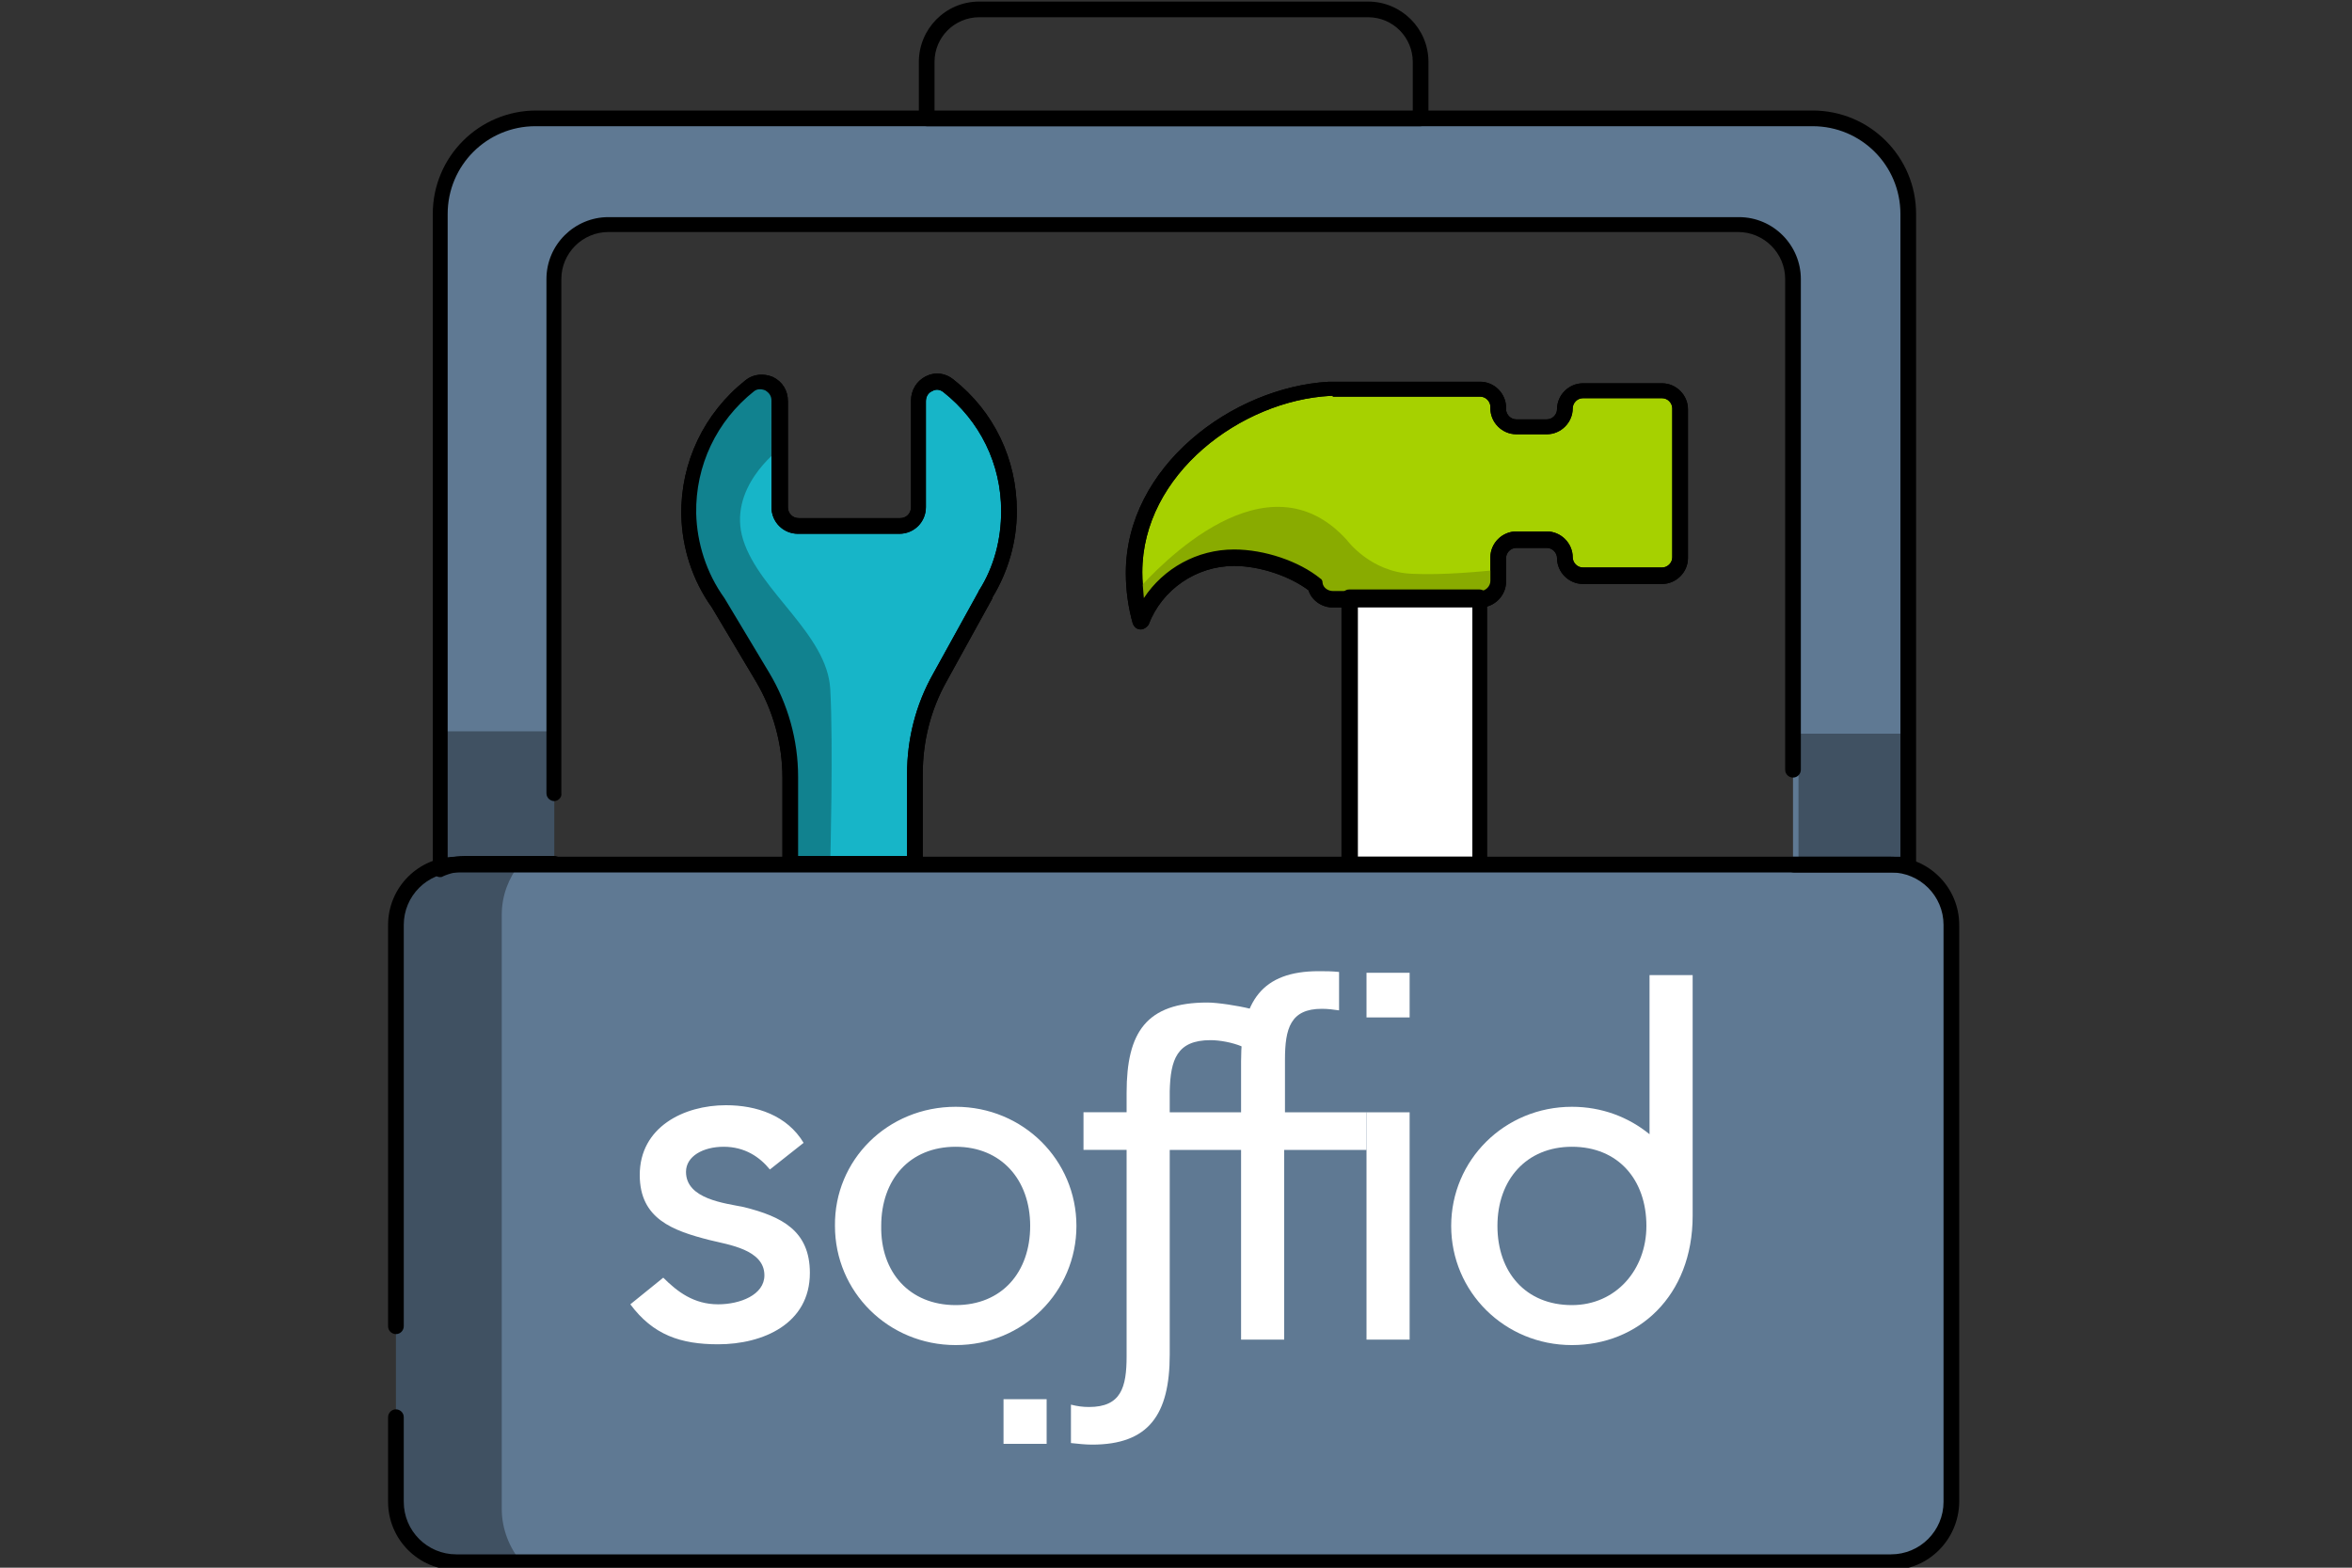 <?xml version="1.0" encoding="utf-8"?>
<!-- Generator: Adobe Illustrator 24.3.0, SVG Export Plug-In . SVG Version: 6.00 Build 0)  -->
<svg version="1.1" id="Capa_1" xmlns="http://www.w3.org/2000/svg" xmlns:xlink="http://www.w3.org/1999/xlink" x="0px" y="0px"
	 viewBox="0 0 300 200" style="enable-background:new 0 0 300 200;" xml:space="preserve">
<rect x="0" y="0" width="300" height="200" fill="#333333" stroke="none"/>
<style type="text/css">
	.st0{fill:#5F7993;}
	.st1{fill:#17B5C8;}
	.st2{fill:#11828F;}
	.st3{fill:#405162;}
	.st4{fill:#A6D100;}
	.st5{fill:#89AB00;}
	.st6{fill:#FFFFFF;}
	.st7{fill:none;stroke:#17B5C8;stroke-width:2;stroke-miterlimit:10;}
</style>
<g>
	<path class="st4" d="M212,49.8h-10.1c-1.3,0-2.3,1-2.3,2.3s-1,2.3-2.3,2.3h-3.9c-1.3,0-2.3-1-2.3-2.3v-0.2c0-1.3-1-2.3-2.3-2.3H170
		c-0.1,0-0.3,0-0.4,0c-12.5,0.7-25,10.9-25,23.5c0,2.2,0.3,4.3,0.8,6.2c1.8-4.8,6.4-8.2,11.9-8.2c3.5,0,7.7,1.3,10.4,3.5
		c0.2,1,1.1,1.8,2.2,1.8h18.8c1.3,0,2.3-1,2.3-2.3v-3c0-1.3,1-2.3,2.3-2.3h3.9c1.3,0,2.3,1,2.3,2.3s1,2.3,2.3,2.3H212
		c1.3,0,2.3-1,2.3-2.3v-19C214.3,50.8,213.3,49.8,212,49.8z"/>
	<path d="M145.5,80.3C145.5,80.3,145.5,80.3,145.5,80.3c-0.5,0-0.8-0.3-1-0.7c-0.6-2.1-0.9-4.3-0.9-6.5c0-13.6,13.6-23.7,25.9-24.4
		c0.2,0,0.3,0,0.5,0h18.8c1.8,0,3.3,1.5,3.3,3.3v0.2c0,0.7,0.6,1.3,1.3,1.3h3.9c0.7,0,1.3-0.6,1.3-1.3c0-1.8,1.5-3.3,3.3-3.3H212
		c1.8,0,3.3,1.5,3.3,3.3v19c0,1.8-1.5,3.3-3.3,3.3h-10.1c-1.8,0-3.3-1.5-3.3-3.3c0-0.7-0.6-1.3-1.3-1.3h-3.9c-0.7,0-1.3,0.6-1.3,1.3
		v3c0,1.8-1.5,3.3-3.3,3.3H170c-1.4,0-2.7-0.9-3.1-2.2c-2.4-1.8-6.2-3.1-9.5-3.1c-4.8,0-9.2,3-10.9,7.5
		C146.3,80,145.9,80.3,145.5,80.3z M170,50.5c-0.1,0-0.1,0-0.2,0c0,0-0.1,0-0.1,0c-11.4,0.6-24,10-24,22.5c0,1.1,0.1,2.2,0.2,3.3
		c2.5-3.8,6.8-6.2,11.5-6.2c3.9,0,8.3,1.5,11,3.7c0.2,0.1,0.3,0.3,0.3,0.6c0.1,0.6,0.7,1,1.3,1h18.8c0.7,0,1.3-0.6,1.3-1.3v-3
		c0-1.8,1.5-3.3,3.3-3.3h3.9c1.8,0,3.3,1.5,3.3,3.3c0,0.7,0.6,1.3,1.3,1.3H212c0.7,0,1.3-0.6,1.3-1.3v-19c0-0.7-0.6-1.3-1.3-1.3
		h-10.1c-0.7,0-1.3,0.6-1.3,1.3c0,1.8-1.5,3.3-3.3,3.3h-3.9c-1.8,0-3.3-1.5-3.3-3.3v-0.2c0-0.7-0.6-1.3-1.3-1.3H170z"/>
</g>
<path class="st5" d="M180.1,73.2c-5.3-0.2-8.3-4.3-8.3-4.3c-10.2-11.3-23.9,3.2-26.9,6.6c0.1,1.3,0.4,2.5,0.7,3.7c0,0,0,0,0,0
	c1.8-4.7,6.4-8.1,11.8-8.1c2.1,0,4.5,0.5,6.6,1.3l0.6-0.1l0.3,0.5c1.1,0.5,2.1,1.1,2.9,1.8c0.2,1,1.1,1.8,2.2,1.8h18.8
	c1.3,0,2.3-1,2.3-2.3v-1.4C189,72.9,184.1,73.4,180.1,73.2z"/>
<g>
	<path class="st1" d="M128.7,65.2c0-6.5-3-12.3-7.8-16c-1.5-1.2-3.8-0.1-3.8,1.9v13.5c0,1.3-1.1,2.4-2.4,2.4h-12.9
		c-1.3,0-2.4-1.1-2.4-2.4l0-13.5c0-2-2.3-3.1-3.8-1.9c-4.8,3.8-7.9,9.7-7.8,16.4c0.1,4.2,1.5,8.1,3.7,11.4l5.6,9.4
		c2.3,3.9,3.5,8.3,3.5,12.8v11h15.9V98.7c0-4.3,1.1-8.5,3.2-12.2l5.9-10.6l0,0C127.6,72.8,128.7,69.1,128.7,65.2z"/>
	<path d="M116.7,111.2h-15.9c-0.5,0-1-0.4-1-1v-11c0-4.3-1.2-8.6-3.4-12.3l-5.6-9.4c-2.5-3.5-3.8-7.6-3.9-11.8
		c-0.1-6.7,2.9-13,8.2-17.2c1-0.8,2.3-0.9,3.5-0.4c1.2,0.6,1.9,1.7,1.9,3.1v13.5c0,0.8,0.6,1.4,1.4,1.4h12.9c0.8,0,1.4-0.6,1.4-1.4
		V51.1c0-1.3,0.7-2.5,1.9-3.1c1.2-0.6,2.5-0.4,3.5,0.4c5.2,4.1,8.1,10.2,8.1,16.8c0,3.9-1.1,7.7-3.1,11c0,0,0,0.1,0,0.1L120.7,87
		c-2,3.6-3,7.6-3,11.7v11.5C117.7,110.7,117.2,111.2,116.7,111.2z M101.7,109.2h14V98.7c0-4.4,1.1-8.8,3.3-12.7l5.8-10.5
		c0-0.1,0-0.1,0.1-0.2c1.9-3,2.8-6.5,2.8-10.1c0-6-2.7-11.5-7.4-15.2c-0.4-0.3-0.9-0.4-1.4-0.1c-0.5,0.2-0.8,0.7-0.8,1.3v13.5
		c0,1.9-1.5,3.4-3.4,3.4h-12.9c-1.9,0-3.4-1.5-3.4-3.4V51.1c0-0.6-0.3-1-0.8-1.3c-0.5-0.2-1-0.2-1.4,0.1c-4.8,3.8-7.5,9.5-7.4,15.6
		c0.1,3.8,1.3,7.6,3.6,10.8l5.7,9.5c2.4,4,3.7,8.6,3.7,13.3V109.2z"/>
</g>
<path class="st2" d="M100.7,99.2v10.9h5.2c0,0,0.4-15.2,0-22.2c-0.4-7-9-12.4-11.1-19c-2.1-6.6,4.5-11.5,4.5-11.5l0.1-2.4v-3.9
	c0-1.1-0.7-1.9-1.6-2.2c-0.8,0-1.8,0.2-3,1c-3.2,2.8-5.5,6.6-6.5,10.9c-0.5,5.7,1.5,12.1,2.7,15.3c0.2,0.3,0.4,0.6,0.6,0.9l5.6,9.4
	c1.5,2.4,2.5,5.1,3,7.9l0,0l0,0.1C100.6,95.9,100.7,97.6,100.7,99.2z"/>
<path class="st0" d="M231.1,15.2H68.3c-6.7,0-12.2,5.5-12.2,12.2v83.6c1-0.4,2-0.7,3.2-0.7h7.6c-3.7-2.2-2.8-9.2,2.5-9.2
	c0.5,0,0.9,0.1,1.3,0.2V35.6c0-3.8,3.1-6.9,6.9-6.9h144.2c3.8,0,6.9,3.1,6.9,6.9v74.7h13.1c0.5,0,1,0.1,1.5,0.1V27.3
	C243.3,20.6,237.8,15.2,231.1,15.2z"/>
<rect x="56.3" y="93.3" class="st3" width="14.4" height="16.2"/>
<rect x="229.4" y="93.6" class="st3" width="14.7" height="16.2"/>
<path class="st0" d="M241.1,199.3H58.3c-4.3,0-7.7-3.5-7.7-7.7V118c0-4.3,3.5-7.7,7.7-7.7h182.8c4.3,0,7.7,3.5,7.7,7.7v73.5
	C248.8,195.8,245.4,199.3,241.1,199.3z"/>
<path class="st3" d="M64,192.5v-75.8c0-2.5,0.9-4.7,2.3-6.5h-7.9c-4.3,0-7.9,3.5-7.9,7.9v73.3c0,4.3,3.5,7.9,7.9,7.9h8.1
	C65,197.5,64,195.1,64,192.5z"/>
<rect x="172.2" y="76.3" class="st6" width="16.6" height="34"/>
<g>
	<path d="M241.2,200.3h-183c-4.8,0-8.7-3.9-8.7-8.7v-10.8c0-0.5,0.4-1,1-1c0.5,0,1,0.4,1,1v10.8c0,3.7,3,6.7,6.7,6.7h183
		c3.7,0,6.7-3,6.7-6.7V118c0-3.7-3-6.7-6.7-6.7h-183c-3.7,0-6.7,3-6.7,6.7v51.2c0,0.5-0.4,1-1,1c-0.5,0-1-0.4-1-1V118
		c0-4.8,3.9-8.7,8.7-8.7h183c4.8,0,8.7,3.9,8.7,8.7v73.7C249.8,196.4,246,200.3,241.2,200.3z"/>
</g>
<g>
	<path d="M56.1,111.9c-0.2,0-0.4-0.1-0.5-0.2c-0.3-0.2-0.4-0.5-0.4-0.8V27.3c0-7.3,5.9-13.2,13.2-13.2h162.8
		c7.3,0,13.2,5.9,13.2,13.2v83.1c0,0.3-0.1,0.6-0.4,0.8c-0.2,0.2-0.5,0.3-0.8,0.2c-0.4-0.1-0.9-0.1-1.3-0.1h-13.1c-0.5,0-1-0.4-1-1
		s0.4-1,1-1h13.1c0.2,0,0.3,0,0.5,0v-82c0-6.2-5-11.2-11.2-11.2H68.3c-6.2,0-11.2,5-11.2,11.2v82.2c0.7-0.2,1.4-0.3,2.2-0.3h11.4
		c0.5,0,1,0.4,1,1s-0.4,1-1,1H59.3c-1,0-1.9,0.2-2.8,0.6C56.4,111.9,56.2,111.9,56.1,111.9z"/>
</g>
<g>
	<path d="M70.7,102.2c-0.5,0-1-0.4-1-1V35.6c0-4.4,3.6-7.9,7.9-7.9h144.2c4.4,0,7.9,3.6,7.9,7.9v62.6c0,0.5-0.4,1-1,1
		c-0.5,0-1-0.4-1-1V35.6c0-3.3-2.7-6-6-6H77.6c-3.3,0-6,2.7-6,6v65.6C71.7,101.7,71.2,102.2,70.7,102.2z"/>
</g>
<g>
	<path d="M181.2,16.1h-63c-0.5,0-1-0.4-1-1V7.9c0-4.2,3.4-7.7,7.7-7.7h49.6c4.2,0,7.7,3.4,7.7,7.7v7.2
		C182.2,15.7,181.7,16.1,181.2,16.1z M119.2,14.2h61V7.9c0-3.1-2.5-5.7-5.7-5.7h-49.6c-3.1,0-5.7,2.5-5.7,5.7V14.2z"/>
</g>
<g>
	<path d="M116.7,111.2h-15.9c-0.5,0-1-0.4-1-1v-11c0-4.3-1.2-8.6-3.4-12.3l-5.6-9.4c-2.5-3.5-3.8-7.6-3.9-11.8
		c-0.1-6.7,2.9-13,8.2-17.2c1-0.8,2.3-0.9,3.5-0.4c1.2,0.6,1.9,1.7,1.9,3.1v13.5c0,0.8,0.6,1.4,1.4,1.4h12.9c0.8,0,1.4-0.6,1.4-1.4
		V51.1c0-1.3,0.7-2.5,1.9-3.1c1.2-0.6,2.5-0.4,3.5,0.4c5.2,4.1,8.1,10.2,8.1,16.8c0,3.9-1.1,7.7-3.1,11c0,0,0,0.1,0,0.1L120.7,87
		c-2,3.6-3,7.6-3,11.7v11.5C117.7,110.7,117.2,111.2,116.7,111.2z M101.7,109.2h14V98.7c0-4.4,1.1-8.8,3.3-12.7l5.8-10.5
		c0-0.1,0-0.1,0.1-0.2c1.9-3,2.8-6.5,2.8-10.1c0-6-2.7-11.5-7.4-15.2c-0.4-0.3-0.9-0.4-1.4-0.1c-0.5,0.2-0.8,0.7-0.8,1.3v13.5
		c0,1.9-1.5,3.4-3.4,3.4h-12.9c-1.9,0-3.4-1.5-3.4-3.4V51.1c0-0.6-0.3-1-0.8-1.3c-0.5-0.2-1-0.2-1.4,0.1c-4.8,3.8-7.5,9.5-7.4,15.6
		c0.1,3.8,1.3,7.6,3.6,10.8l5.7,9.5c2.4,4,3.7,8.6,3.7,13.3V109.2z"/>
</g>
<g>
	<path d="M145.5,80.3C145.5,80.3,145.5,80.3,145.5,80.3c-0.5,0-0.8-0.3-1-0.7c-0.6-2.1-0.9-4.3-0.9-6.5c0-13.6,13.6-23.7,25.9-24.4
		c0.2,0,0.3,0,0.5,0h18.8c1.8,0,3.3,1.5,3.3,3.3v0.2c0,0.7,0.6,1.3,1.3,1.3h3.9c0.7,0,1.3-0.6,1.3-1.3c0-1.8,1.5-3.3,3.3-3.3H212
		c1.8,0,3.3,1.5,3.3,3.3v19c0,1.8-1.5,3.3-3.3,3.3h-10.1c-1.8,0-3.3-1.5-3.3-3.3c0-0.7-0.6-1.3-1.3-1.3h-3.9c-0.7,0-1.3,0.6-1.3,1.3
		v3c0,1.8-1.5,3.3-3.3,3.3H170c-1.4,0-2.7-0.9-3.1-2.2c-2.4-1.8-6.2-3.1-9.5-3.1c-4.8,0-9.2,3-10.9,7.5
		C146.3,80,145.9,80.3,145.5,80.3z M170,50.5c-0.1,0-0.1,0-0.2,0c0,0-0.1,0-0.1,0c-11.4,0.6-24,10-24,22.5c0,1.1,0.1,2.2,0.2,3.3
		c2.5-3.8,6.8-6.2,11.5-6.2c3.9,0,8.3,1.5,11,3.7c0.2,0.1,0.3,0.3,0.3,0.6c0.1,0.6,0.7,1,1.3,1h18.8c0.7,0,1.3-0.6,1.3-1.3v-3
		c0-1.8,1.5-3.3,3.3-3.3h3.9c1.8,0,3.3,1.5,3.3,3.3c0,0.7,0.6,1.3,1.3,1.3H212c0.7,0,1.3-0.6,1.3-1.3v-19c0-0.7-0.6-1.3-1.3-1.3
		h-10.1c-0.7,0-1.3,0.6-1.3,1.3c0,1.8-1.5,3.3-3.3,3.3h-3.9c-1.8,0-3.3-1.5-3.3-3.3v-0.2c0-0.7-0.6-1.3-1.3-1.3H170z"/>
</g>
<g>
	<path d="M188.7,111.2h-16.6c-0.5,0-1-0.4-1-1v-34c0-0.5,0.4-1,1-1h16.6c0.5,0,1,0.4,1,1v34C189.7,110.8,189.3,111.2,188.7,111.2z
		 M173.2,109.3h14.6v-32h-14.6V109.3z"/>
</g>
<g>
	<path class="st6" d="M128,178.5h5.5v5.7H128V178.5z M154.4,132.7c1.2,0,2.8,0.3,4,0.8l1.1-4.8c-1.6-0.4-4.2-0.8-5.5-0.8
		c-7.8,0-10.3,3.8-10.3,11.5v2.5h-5.5v4.8h5.5l0,26.3c0,4-0.7,6.5-4.8,6.5c-0.8,0-1.5-0.1-2.3-0.3v4.9c1,0.1,1.8,0.2,2.7,0.2
		c7.2,0,9.9-3.8,9.9-11.5v-26.1h9.2v-4.8h-9.2v-2.7C149.3,135.2,150.1,132.7,154.4,132.7z M98.2,149.2c-1.3-1.6-3.2-2.9-5.9-2.9
		c-2.6,0-4.8,1.2-4.8,3.2c0,3.5,5,4,7.4,4.5c4.8,1.2,8.4,3,8.4,8.4c0,6.5-6,9.1-11.7,9.1c-4.8,0-8.3-1.2-11.2-5.1l4.2-3.4
		c1.8,1.8,3.9,3.4,7,3.4c2.8,0,5.9-1.2,5.9-3.7c0-3.3-4.6-3.9-7-4.5c-4.7-1.2-8.9-2.7-8.9-8.3c0-6.1,5.6-8.9,11-8.9
		c3.9,0,7.8,1.3,9.9,4.8L98.2,149.2z M121.9,141.2c8.6,0,15.4,6.8,15.4,15.2c0,8.4-6.8,15.2-15.4,15.2c-8.6,0-15.4-6.8-15.4-15.2
		C106.4,148,113.2,141.2,121.9,141.2z M121.9,166.5c5.9,0,9.5-4.2,9.5-10.1c0-5.9-3.7-10.1-9.5-10.1c-5.9,0-9.5,4.2-9.5,10.1
		C112.3,162.3,116,166.5,121.9,166.5z"/>
	<path class="st6" d="M210.4,124.4v20.3c-2.7-2.2-6.1-3.5-9.9-3.5c-8.6,0-15.4,6.8-15.4,15.2c0,8.4,6.8,15.2,15.4,15.2
		c8.4,0,15.4-6.2,15.4-16.5v-30.7H210.4z M200.5,166.5c-5.9,0-9.5-4.2-9.5-10.1c0-5.9,3.7-10.1,9.5-10.1c5.9,0,9.5,4.2,9.5,10.1
		C210,162,206.1,166.5,200.5,166.5z M174.3,124.1h5.5v5.7h-5.5V124.1z M174.3,141.9h5.5v29h-5.5V141.9z M174.3,141.9h5.5v29h-5.5
		V141.9z"/>
	<g>
		<path class="st6" d="M163.9,141.9v-6.7c0-4,0.7-6.5,4.7-6.5c0.8,0,1.5,0.1,2.2,0.2v-4.9c-0.9-0.1-1.8-0.1-2.6-0.1
			c-7.2,0-9.9,3.8-9.9,11.5v35.5h5.5v-24.2h10.5v-4.8H163.9z"/>
	</g>
</g>
</svg>
